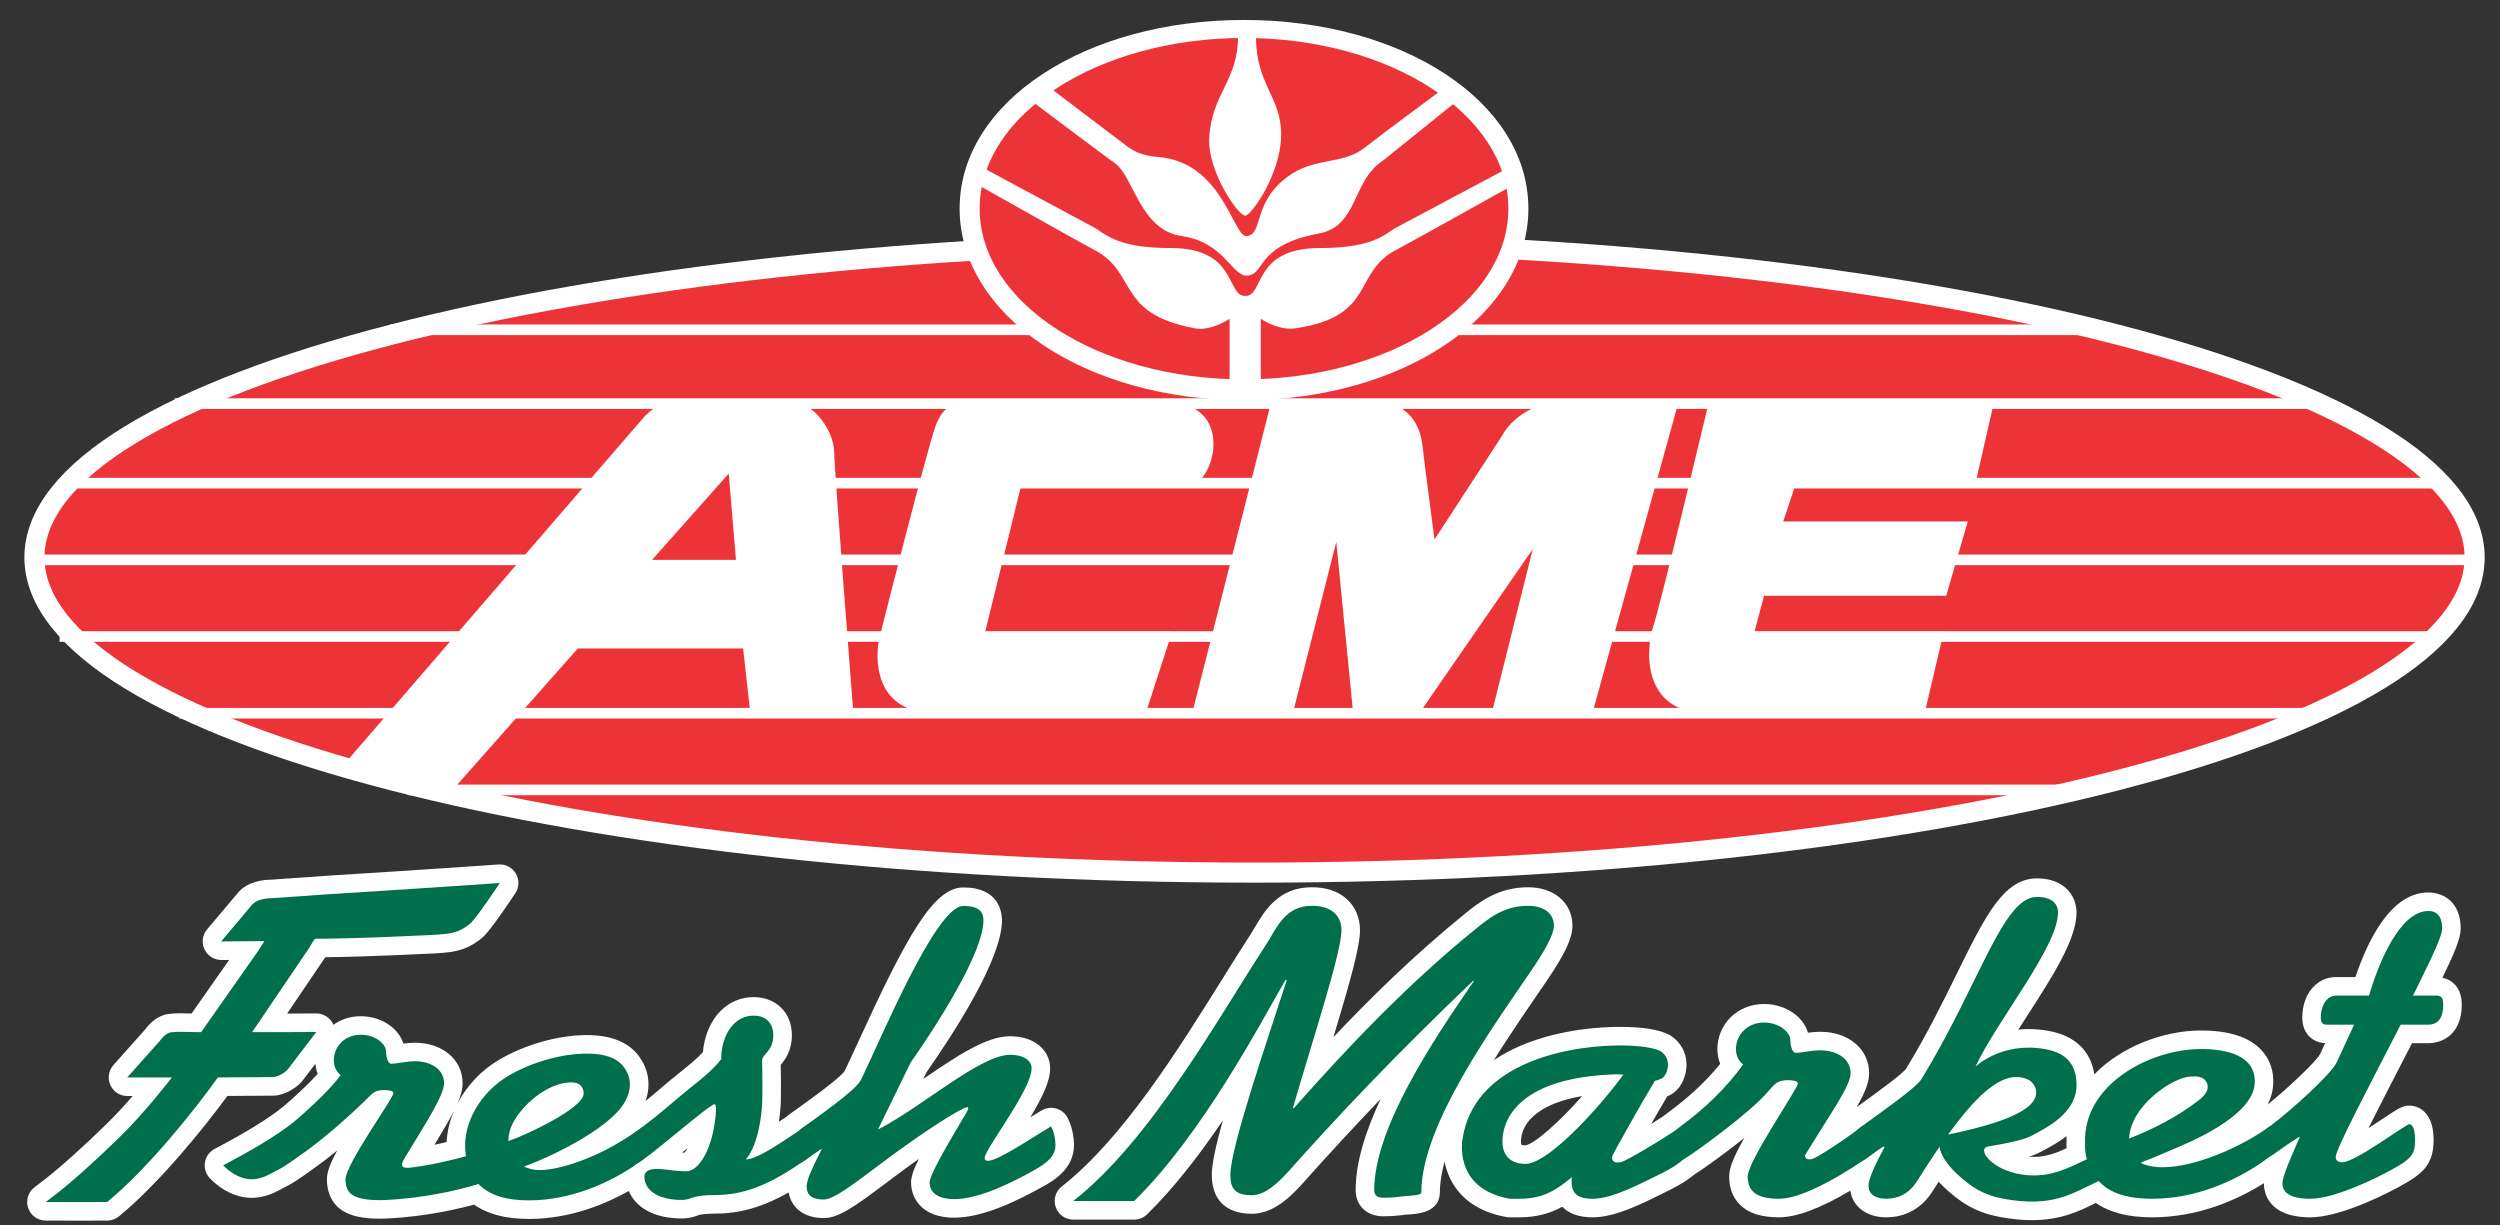 <?xml version="1.0" ?>
<!DOCTYPE svg
  PUBLIC '-//W3C//DTD SVG 1.1//EN'
  'http://www.w3.org/Graphics/SVG/1.1/DTD/svg11.dtd'>
<svg xmlns="http://www.w3.org/2000/svg" xmlns:xlink="http://www.w3.org/1999/xlink" xmlns:serif="http://www.serif.com/" viewBox="0 0 153 75" version="1.1" xml:space="preserve" style="fill-rule:evenodd;clip-rule:evenodd;stroke-linecap:square;stroke-miterlimit:3;">
	<rect x="0" y="0" width="153" height="75" fill="#333333" stroke="none"/>
	<g transform="matrix(1,0,0,1,-84,-28)">
		<clipPath id="_clip1">
			<rect x="84.687" y="29.221" width="151.948" height="73.483"/>
		</clipPath>
		<g clip-path="url(#_clip1)">
			<path d="M149.682,102.639C149.198,102.639 148.767,102.332 148.609,101.874C148.451,101.416 148.6,100.908 148.982,100.61C152.703,97.693 156.077,92.289 158.788,87.946C159.409,86.951 159.996,86.011 160.541,85.174C160.628,85.042 160.718,84.889 160.813,84.727C161.381,83.761 162.239,82.299 164.282,82.299C165.156,82.3 165.866,82.535 166.394,82.997C166.936,83.47 167.233,84.158 167.232,84.935C167.233,85.931 166.623,88.091 165.607,91.472C167.923,89.022 170.626,86.375 173.622,83.948C174.529,83.214 175.659,82.301 177.529,82.301C179.121,82.301 180.232,83.268 180.235,84.652C180.233,85.405 179.785,86.368 178.69,87.982C178.484,88.287 178.258,88.615 178.02,88.962C175.814,92.178 172.12,97.56 172.121,100.968C172.111,102.197 170.784,102.285 170.284,102.319C170.211,102.323 170.14,102.328 170.078,102.334C169.923,102.349 169.807,102.363 169.707,102.375C169.382,102.413 169.173,102.435 168.636,102.435C167.651,102.435 166.966,101.78 166.966,100.843C166.967,99.136 167.57,97.226 168.501,95.251C166.87,96.95 165.291,98.663 163.626,100.531C163.619,100.539 163.612,100.547 163.605,100.555C163.035,101.159 161.975,102.283 160.616,102.283C159.034,102.28 158.164,101.436 158.162,99.904C158.163,99.237 158.414,98.084 158.838,96.569C157.452,98.62 155.877,100.676 154.204,102.315C153.992,102.523 153.707,102.639 153.41,102.639L149.682,102.639Z" style="fill:rgb(254,254,254);fill-rule:nonzero;"/>
			<path d="M179.099,84.654C179.098,83.892 178.473,83.436 177.532,83.436C176.121,83.436 175.277,84.07 174.336,84.831C170.169,88.205 166.505,92.063 163.184,95.818L163.122,95.818C164.436,91.302 166.098,86.275 166.096,84.933C166.098,84.045 165.501,83.436 164.282,83.435C162.621,83.435 162.12,84.832 161.493,85.795C158.579,90.26 154.443,97.773 149.682,101.503L153.41,101.504C157.608,97.392 161.179,90.542 162.683,87.953L162.745,88.002C161.616,91.506 159.299,98.202 159.298,99.903C159.299,100.715 159.55,101.146 160.615,101.147C161.462,101.148 162.275,100.309 162.778,99.776C166.033,96.123 169.324,92.647 174.149,88.027L174.21,88.029C171.641,91.759 168.103,97.062 168.102,100.843C168.102,101.149 168.29,101.301 168.636,101.299C169.323,101.299 169.374,101.262 169.967,101.204C170.342,101.167 170.984,101.174 170.986,100.969C170.985,96.835 175.463,90.718 177.751,87.344C178.439,86.329 179.098,85.237 179.099,84.654Z" style="fill:rgb(0,111,76);fill-rule:nonzero;"/>
			<path d="M177.11,98.056C177.14,98.072 177.222,98.097 177.339,98.097C177.898,98.025 179.402,96.689 180.83,95.081C178.974,95.4 178.055,96.025 177.601,96.555C177.051,97.197 177.078,97.832 177.087,97.932C177.09,97.949 177.088,97.941 177.091,97.97C177.097,98.017 177.105,98.044 177.11,98.056ZM208.175,98.79C208.273,98.798 208.37,98.801 208.465,98.801C209.212,98.801 209.822,98.573 210.472,98.276C210.468,98.167 210.467,98.048 210.47,97.92C210.467,97.791 210.468,97.664 210.473,97.537C210.011,97.888 209.563,98.132 209.282,98.285L209.127,98.369C208.838,98.531 208.592,98.659 208.175,98.79ZM208.352,102.673C207.749,102.673 207.117,102.611 206.42,102.483C204.841,102.193 203.9,101.54 202.894,100.58C202.818,100.508 202.732,100.423 202.643,100.326C202.529,100.504 202.412,100.688 202.292,100.879C201.624,101.939 200.633,102.5 199.425,102.5C198.239,102.5 197.381,101.842 197.24,100.867C195.413,101.951 193.947,102.5 192.871,102.5C191.782,102.5 191,102.246 190.479,101.723C190.044,101.287 189.824,100.705 189.826,99.991C189.826,99.481 190.087,98.823 190.749,97.648C189.529,98.621 188.235,99.541 187.654,99.91C187.316,100.197 186.878,100.475 186.285,100.778C186.278,100.782 186.27,100.786 186.263,100.789C186.094,100.871 185.916,100.96 185.73,101.053C184.435,101.697 182.823,102.5 181.476,102.501C180.644,102.5 180.033,102.288 179.61,101.852C178.92,102.233 178.092,102.5 176.995,102.501L176.401,102.502C176.334,102.502 176.267,102.496 176.201,102.484C174.755,102.226 173.685,101.591 173.02,100.598C172.108,99.234 172.342,97.73 172.401,97.431C173.179,92.712 178.315,90.936 182.868,90.848C182.955,90.847 183.047,90.846 183.143,90.846C184.545,90.846 185.566,91.011 186.176,91.338C186.215,91.358 186.252,91.381 186.288,91.406C186.867,91.807 187.196,92.411 187.214,93.106C187.232,93.801 186.93,94.492 186.445,94.867C186.326,94.959 186.182,95.034 186.034,95.096C185.74,95.59 185.391,96.195 185.053,96.788C185.328,96.617 185.58,96.456 185.776,96.323C185.811,96.298 185.846,96.271 185.881,96.245C185.916,96.218 185.951,96.192 185.986,96.166C186.01,96.146 186.034,96.126 186.06,96.108C187.356,95.16 188.415,94.173 189.277,93.109C189.164,92.828 189.104,92.521 189.104,92.203C189.103,91.486 189.394,90.78 189.903,90.27C190.435,89.738 191.166,89.445 191.963,89.445C192.653,89.445 193.315,89.661 193.828,90.053C194.249,90.375 194.533,90.779 194.644,91.201C194.88,91.171 195.14,91.145 195.406,91.145C197.137,91.145 198.391,92.209 198.391,93.676C198.392,94.261 198.116,94.906 197.625,95.758L197.742,95.673C198.579,95.07 200.312,93.822 200.634,93.434C201.917,91.333 202.905,89.324 203.777,87.55C205.492,84.062 206.625,81.758 208.661,81.756C210.333,81.758 211.082,82.811 211.084,83.854C211.083,85.482 209.612,87.765 208.054,90.184C207.877,90.458 207.699,90.735 207.523,91.01C207.726,90.99 207.937,90.979 208.155,90.979C208.559,90.979 208.973,91.017 209.384,91.091C210.99,91.384 211.957,92.317 212.172,93.752C212.176,93.748 212.18,93.743 212.184,93.739C213.758,92.116 216.316,91.067 218.702,91.066C220.402,91.066 221.64,91.464 222.383,92.248C222.91,92.804 223.166,93.537 223.122,94.365C223.1,94.787 222.984,95.2 222.774,95.602C224.036,94.588 225.736,92.972 225.982,92.525L226.298,91.841C225.592,91.807 224.903,91.32 224.899,90.279C224.9,88.839 225.773,87.797 226.975,87.795L228.153,87.795C228.96,85.401 230.377,82.619 232.614,82.619C233.527,82.619 234.593,83.195 234.595,84.819C234.595,85.412 234.235,86.278 233.478,87.835C234.085,87.969 234.662,88.451 234.66,89.491C234.661,91.223 233.56,91.841 232.617,91.843L231.615,91.844L231.236,92.577C230.468,94.062 229.593,95.753 228.955,97.039C229.275,96.832 229.571,96.636 229.777,96.499C230.82,95.807 231.037,95.662 231.456,95.662C231.706,95.663 232.933,95.767 232.937,97.761C232.933,99.241 232.306,99.828 230.902,100.589C230.564,100.778 227.423,102.5 225.379,102.501C222.755,102.497 222.55,100.912 222.55,100.427C222.55,100.422 222.55,100.418 222.55,100.413C220.96,101.411 218.569,102.5 215.707,102.5C214.262,102.5 213.128,102.211 212.266,101.622C212.254,101.628 212.242,101.634 212.229,101.64C211.242,102.124 210.124,102.673 208.352,102.673Z" style="fill:rgb(254,254,254);fill-rule:nonzero;"/>
			<path d="M218.068,93.888C218.178,93.888 218.731,93.795 218.988,94.151C219.448,94.786 218.506,95.375 218.418,95.443C217.258,96.341 215.68,97.152 214.301,97.677C214.388,95.618 217.071,93.888 218.068,93.888ZM233.525,89.488C233.526,89.058 233.399,88.932 233.116,88.931L231.676,88.93C232.301,87.638 233.46,85.429 233.46,84.82C233.459,84.212 233.243,83.754 232.615,83.754C230.796,83.754 229.545,87.205 229.2,88.247L228.982,88.931L226.977,88.93C226.444,88.931 226.036,89.465 226.035,90.275C226.037,90.581 226.131,90.708 226.382,90.708L228.073,90.709L227.006,93.016C226.665,93.752 224.153,96.007 222.996,96.867C221.157,98.234 218.307,99.438 216.331,99.437C215.549,99.436 214.897,99.184 215.067,99.123C215.615,98.926 216.023,98.756 217.148,98.269C217.805,97.984 221.879,96.363 221.989,94.304C222.08,92.583 220.268,92.202 218.703,92.201C215.541,92.203 211.498,94.392 211.606,97.918C211.584,98.707 211.736,98.939 211.716,98.948C210.621,99.452 209.58,100.049 208.043,99.919C205.968,99.744 204.907,98.298 205.677,98.166C207.897,97.787 208.141,97.619 208.627,97.349C209.195,97.033 211.026,96.136 211.08,94.516C211.124,93.202 210.509,92.45 209.182,92.209C206.497,91.721 204.895,93.285 204.895,93.285C206.212,90.466 209.948,85.935 209.949,83.856C209.948,83.297 209.57,82.893 208.662,82.892C206.562,82.894 205.185,88.17 201.585,94.056C201.273,94.558 199.2,96.019 198.001,96.887C197.866,96.97 197.687,97.133 197.392,97.354C196.732,97.838 195.212,98.854 194.908,98.929C194.565,99.014 194.39,98.853 194.5,98.651C194.512,98.628 194.594,98.497 194.72,98.295C196.128,95.986 197.257,94.437 197.256,93.675C197.256,92.815 196.443,92.28 195.409,92.28C194.846,92.281 194.251,92.433 193.906,92.433C193.625,92.432 193.561,91.797 193.561,91.596C193.561,91.241 192.967,90.581 191.963,90.58C190.899,90.58 190.239,91.367 190.24,92.204C190.24,92.534 190.366,92.915 190.679,93.144C189.677,94.539 188.394,95.808 186.731,97.024C186.728,97.028 186.725,97.032 186.723,97.035C186.626,97.103 186.525,97.184 186.425,97.255C185.641,97.786 183.556,99.038 183.219,99.115C182.625,99.251 182.631,98.869 182.685,98.718C182.737,98.575 184.424,95.556 185.272,94.16L184.287,92.928C184.035,92.929 183.871,93.337 183.684,93.284C182.649,94.884 178.939,99.234 177.341,99.233C176.837,99.233 176.074,99.033 175.964,98.102C175.964,98.102 175.307,94.051 182.727,93.753C184.012,93.701 185.109,94.185 185.109,94.185C185.202,94.185 185.631,94.061 185.751,93.968C186.053,93.736 186.354,92.832 185.642,92.339C185.053,92.025 183.713,91.968 182.89,91.984C179.291,92.053 174.212,93.339 173.519,97.635C173.519,97.635 172.843,100.73 176.401,101.366L176.994,101.365C178.438,101.364 179.255,100.831 180.191,100.046C180.128,100.883 180.348,101.364 181.476,101.365C182.728,101.364 184.513,100.376 185.768,99.768C186.341,99.474 186.722,99.223 186.977,98.995C187.861,98.45 191.164,96.05 192.212,94.793C192.652,94.285 192.808,94.107 193.436,94.107C193.749,94.107 194.03,94.158 194.031,94.311C194.031,94.616 190.962,99.056 190.962,99.994C190.96,100.907 191.493,101.364 192.87,101.364C194.149,101.365 196.199,100.246 197.961,99.067C198.283,98.905 198.782,98.455 199.264,98.168L199.327,98.218C199.108,98.651 198.355,99.97 198.355,100.579C198.356,101.112 198.825,101.364 199.421,101.364C200.142,101.365 200.826,101.077 201.331,100.274C204.129,95.83 206.301,93.208 208.13,94.078C208.357,94.186 208.545,94.441 208.597,94.691C208.89,96.093 205.648,96.94 202.924,97.5C202.265,98.185 203.194,99.297 203.678,99.758C204.62,100.656 205.386,101.138 206.626,101.366C209.723,101.935 210.905,100.963 212.439,100.284C212.811,100.678 213.596,101.365 215.705,101.364C218.367,101.365 220.685,100.295 222.252,99.254C222.335,99.193 222.799,98.876 222.865,98.816C223.229,98.621 223.643,98.246 224.69,97.584L224.751,97.583C224.218,98.8 223.689,99.969 223.686,100.426C223.686,101.214 224.628,101.364 225.379,101.365C226.914,101.365 229.544,100.047 230.362,99.59C231.675,98.879 231.8,98.574 231.802,97.763C231.801,97.103 231.643,96.798 231.457,96.798C231.238,96.797 228.135,99.132 227.352,99.132C227.101,99.133 226.946,99.031 226.946,98.802C226.947,98.344 229.013,94.412 230.924,90.708L232.615,90.708C233.276,90.706 233.525,90.201 233.525,89.488Z" style="fill:rgb(0,111,76);fill-rule:nonzero;"/>
			<path d="M160.427,81.404C201.665,81.404 235.097,72.768 235.097,62.115C235.097,51.463 201.665,42.825 160.427,42.825C119.188,42.825 85.757,51.463 85.757,62.115C85.757,72.768 119.188,81.404 160.427,81.404Z" style="fill:rgb(236,52,56);fill-rule:nonzero;"/>
			<path d="M95.304,71.649L226.133,71.649" style="fill-rule:nonzero;stroke:rgb(254,254,254);stroke-width:0.65px;"/>
			<path d="M108.217,48.183L213.227,48.183" style="fill-rule:nonzero;stroke:rgb(254,254,254);stroke-width:0.65px;"/>
			<path d="M88.089,57.569L169.227,57.569" style="fill-rule:nonzero;stroke:rgb(254,254,254);stroke-width:0.65px;"/>
			<path d="M175.973,57.569L233.172,57.569" style="fill-rule:nonzero;stroke:rgb(254,254,254);stroke-width:0.65px;"/>
			<path d="M86.036,62.263L163.947,62.263" style="fill-rule:nonzero;stroke:rgb(254,254,254);stroke-width:0.65px;"/>
			<path d="M180.141,62.263L235.287,62.263" style="fill-rule:nonzero;stroke:rgb(254,254,254);stroke-width:0.65px;"/>
			<path d="M87.974,66.956L162.774,66.956" style="fill-rule:nonzero;stroke:rgb(254,254,254);stroke-width:0.65px;"/>
			<path d="M179.786,66.956L233.172,66.956" style="fill-rule:nonzero;stroke:rgb(254,254,254);stroke-width:0.65px;"/>
			<path d="M109.266,76.342L211.76,76.342" style="fill-rule:nonzero;stroke:rgb(254,254,254);stroke-width:0.65px;"/>
			<path d="M206.04,52.582L188.587,52.582C188.587,52.582 185.641,64.939 185.213,66.222C184.627,67.982 184.627,71.502 188.294,71.649L201.787,71.649L202.96,66.662L191.374,66.662L191.96,64.462L203.107,64.462L204.427,59.915L193.134,59.915L193.866,57.715L204.867,57.715L206.04,52.582Z" style="fill:rgb(254,254,254);fill-rule:nonzero;"/>
			<path d="M125.96,52.582C124.786,52.582 124.2,52.729 123.466,53.462L105.171,74.642L111.44,76.635L119.36,67.688L129.48,67.688L129.92,71.649L136.226,71.649C136.226,71.649 135.053,56.689 135.053,55.662C135.053,54.635 134.026,52.435 131.827,52.435L125.96,52.582Z" style="fill:rgb(254,254,254);fill-rule:nonzero;"/>
			<path d="M128.6,56.982L123.907,62.262L129.04,62.262L128.6,56.982Z" style="fill:rgb(236,52,56);fill-rule:nonzero;"/>
			<path d="M160.777,81.404C202.015,81.404 235.447,72.768 235.447,62.115C235.447,51.463 202.015,42.825 160.777,42.825C119.538,42.825 86.107,51.463 86.107,62.115C86.107,72.768 119.538,81.404 160.777,81.404Z" style="fill:none;stroke:rgb(254,254,254);stroke-width:1.23px;"/>
			<path d="M95.015,52.701L226.133,52.701" style="fill-rule:nonzero;stroke:rgb(254,254,254);stroke-width:0.65px;"/>
			<path d="M144.147,52.582C142.827,52.582 141.8,52.435 141.214,54.195C140.627,55.956 138.134,65.782 137.84,66.955C137.547,68.128 137.401,71.502 141.067,71.649L154.12,71.649L155.734,66.662L144.294,66.662L146.494,57.715L156.76,57.715C158.227,57.715 159.694,52.875 155.587,52.582L144.147,52.582Z" style="fill:rgb(254,254,254);fill-rule:nonzero;"/>
			<path d="M161.82,52.509L156.98,71.576L163.14,71.576L165.78,61.162L166.806,71.576L170.914,71.576L177.806,61.602L175.313,71.576L181.473,71.576L186.753,52.509L179.86,52.509C178.687,52.509 176.78,53.096 175.9,54.709L171.792,61.016C171.792,61.016 171.206,56.616 171.059,55.296C170.914,53.976 170.18,52.363 167.393,52.509L161.82,52.509Z" style="fill:rgb(254,254,254);fill-rule:nonzero;"/>
			<path d="M142.729,40.77C142.729,47.344 150.472,52.494 160.133,52.494C169.794,52.494 177.537,47.344 177.537,40.77C177.537,34.196 169.794,29.221 160.133,29.221C150.472,29.221 142.729,34.196 142.729,40.77Z" style="fill:rgb(254,254,254);fill-rule:nonzero;"/>
			<path d="M160.134,51.218C169.069,51.218 176.312,46.541 176.312,40.77C176.312,35.001 169.069,30.323 160.134,30.323C151.199,30.323 143.955,35.001 143.955,40.77C143.955,46.541 151.199,51.218 160.134,51.218Z" style="fill:rgb(236,52,56);fill-rule:nonzero;"/>
			<path d="M161.16,51.467L161.16,47.506C161.16,47.506 162.204,48.253 163.287,48.093C168.265,47.36 166.733,44.647 169.52,43.253C169.993,43.016 176.266,39.513 176.266,39.513C176.266,39.513 176.193,38.853 176.046,38.413L169.3,42.007C168.493,42.593 167.54,43.18 164.753,43.18C160.646,43.18 161.38,46.15 160.207,46.113C159.033,46.113 159.73,43.18 155.66,43.18C152.873,43.18 151.92,42.593 151.113,42.007L144.293,38.34C144.147,38.78 144.073,39.44 144.073,39.44C144.073,39.44 150.42,43.016 150.893,43.253C153.68,44.647 152.222,47.182 157.126,48.093C158.145,48.282 159.252,47.506 159.252,47.506L159.252,51.467C159.986,51.54 161.16,51.467 161.16,51.467Z" style="fill:rgb(254,254,254);fill-rule:nonzero;"/>
			<path d="M160.28,42.447C159.475,42.501 158.814,37.89 154.854,37.607C153.827,37.534 153.24,37.167 152.873,36.874L148.327,33.427L147.3,34.307C147.3,34.307 151.726,37.639 152.214,37.973C153.387,38.78 153.754,42.08 156.32,42.447C158.887,42.814 159.4,44.867 160.28,44.867C161.454,44.867 160.791,43.023 164.68,42.3C167.169,41.837 166.689,39.102 168.64,37.827L172.967,34.344L172.087,33.61C172.087,33.61 168.028,36.619 167.541,37.02C166.294,38.047 164.591,37.647 163.067,38.634C160.573,40.247 161.38,42.374 160.28,42.447Z" style="fill:rgb(254,254,254);fill-rule:nonzero;"/>
			<path d="M159.767,30.237L160.866,30.237C160.866,33.17 162.407,33.94 162.407,36.214C162.407,38.635 160.573,41.201 160.207,41.201C159.767,41.201 157.896,38.485 158.006,36.434C158.154,33.72 159.767,32.95 159.767,30.237Z" style="fill:rgb(254,254,254);fill-rule:nonzero;"/>
			<path d="M111.786,95.982C111.507,96.534 111.111,97.203 110.589,98.062C110.777,98.022 110.965,97.979 111.152,97.934C111.21,97.92 111.271,97.906 111.334,97.891C111.365,97.249 111.522,96.601 111.786,95.982ZM125.743,98.538C125.789,98.54 125.835,98.542 125.882,98.543C125.937,98.489 126.01,98.392 126.089,98.255C125.969,98.353 125.853,98.448 125.743,98.538ZM89.078,102.705C88,102.705 86.794,102.7 86.794,102.7C86.306,102.699 85.873,102.385 85.72,101.921C85.567,101.457 85.728,100.947 86.12,100.655C86.123,100.652 86.47,100.393 86.876,100.073C87.804,99.34 89.023,98.242 90.499,96.81C91.061,96.263 91.628,95.643 92.12,95.076L91.789,95.076C91.341,95.076 90.936,94.813 90.753,94.405C90.57,93.997 90.643,93.519 90.941,93.185L92.896,90.988C93.109,90.701 93.597,90.156 94.282,90.058C94.495,90.027 94.76,90.012 95.071,90.012C95.291,90.012 95.476,90.02 95.541,90.023L95.725,90.026L98.023,86.749C98.023,86.749 97.57,86.753 97.562,86.753C97.532,86.752 97.503,86.751 97.473,86.749C97.046,86.721 96.666,86.455 96.498,86.061C96.33,85.667 96.394,85.212 96.669,84.884C98.227,83.033 98.53,82.673 98.609,82.583L98.608,82.582C99.245,81.892 100.259,81.838 100.554,81.838L100.565,81.838C103.202,81.646 105.366,81.501 107.791,81.356C110.004,81.222 114.467,80.909 114.512,80.906C114.539,80.904 114.565,80.903 114.592,80.903C114.994,80.903 115.368,81.117 115.573,81.467C115.79,81.841 115.777,82.306 115.538,82.667C115.219,83.147 114.142,84.753 113.656,85.251C113.429,85.483 113.229,85.611 113.053,85.723L112.984,85.767C112.96,85.783 112.934,85.798 112.909,85.812L112.89,85.823C112.609,85.986 112.23,86.165 111.544,86.267C111.115,86.331 110.222,86.371 108.68,86.436L107.959,86.467C106.842,86.516 105.241,86.567 103.905,86.584C103.857,86.664 103.808,86.739 103.753,86.81L101.571,90.032C101.571,90.032 103.356,90.022 103.358,90.022C103.789,90.022 104.182,90.266 104.374,90.652C104.385,90.673 104.395,90.695 104.404,90.717C104.876,90.378 105.456,90.194 106.077,90.193C107.429,90.193 108.428,91.008 108.687,91.867C108.906,91.839 109.146,91.816 109.392,91.815C111.083,91.815 112.307,92.853 112.312,94.283C112.313,94.65 112.213,95.043 112,95.531C112.564,94.451 113.456,93.491 114.565,92.846C116.17,91.913 118.163,91.353 119.894,91.347C119.895,91.347 119.911,91.347 119.912,91.347C121.396,91.347 122.468,91.78 123.098,92.636C123.705,93.46 123.844,94.417 123.51,95.379C123.872,95.086 124.227,94.785 124.581,94.48C124.922,94.187 125.25,93.924 125.567,93.669C126.13,93.217 126.629,92.816 127.019,92.391C127.085,91.584 127.384,90.611 128.071,89.899C128.621,89.329 129.328,89.026 130.116,89.023C131.497,89.023 132.46,89.979 132.464,91.347C132.467,92.316 132.031,92.878 131.779,93.171C131.78,93.194 131.78,93.219 131.781,93.244C131.79,93.727 131.805,94.534 131.784,95.476C131.78,95.595 131.759,96.056 131.669,96.653C131.679,96.646 131.689,96.64 131.698,96.634C131.857,96.528 132.004,96.43 132.132,96.347C132.177,96.303 132.223,96.263 132.272,96.226C132.282,96.218 132.293,96.21 132.303,96.202L132.625,95.973C133.297,95.494 135.328,94.048 135.681,93.566C135.902,93.118 136.198,92.471 136.54,91.725C139.518,85.219 141.15,82.316 142.945,82.311C142.946,82.311 142.962,82.311 142.963,82.311C145.145,82.311 145.319,83.845 145.321,84.316C145.328,86.65 142.459,91.11 140.708,93.613L140.503,94.033C142.568,92.623 144.353,91.423 145.804,91.419C147.498,91.419 148.267,92.434 148.269,93.376C148.272,94.158 147.798,95.145 147.054,96.379C147.184,96.298 147.299,96.226 147.396,96.168L147.745,95.959C147.924,95.852 148.126,95.797 148.329,95.797C148.447,95.797 148.565,95.815 148.679,95.852C148.991,95.953 149.244,96.185 149.373,96.486L149.468,96.707C149.627,97.081 149.727,97.604 149.729,98.075C149.733,99.582 148.368,100.323 147.785,100.639C146.347,101.442 144.211,102.518 142.404,102.523C140.453,102.523 139.76,101.364 139.757,100.371C139.756,100.047 139.878,99.639 140.229,98.929C140.064,99.045 139.893,99.168 139.714,99.297C139.198,99.669 138.709,100.037 138.236,100.392C136.301,101.844 135.331,102.543 134.427,102.546C133.027,102.546 132.409,101.768 132.265,100.981C130.681,101.875 129.286,102.269 127.779,102.273C127.193,102.274 126.937,102.319 126.797,102.354C126.764,102.365 126.733,102.376 126.701,102.387C126.493,102.461 126.179,102.571 125.73,102.571C123.915,102.571 122.871,101.815 122.48,100.888C121.065,101.685 118.907,102.591 116.406,102.599L116.382,102.599C114.959,102.599 113.849,102.311 113.014,101.722C112.217,101.941 111.302,102.138 110.356,102.292C109.76,102.389 109.15,102.464 108.544,102.515C108.316,102.534 108.089,102.55 107.863,102.562C107.67,102.573 107.439,102.584 107.18,102.584C105.843,102.584 104.953,102.273 104.46,101.634C104.161,101.247 104.009,100.758 104.007,100.183C104.006,99.753 104.188,99.234 104.637,98.41C104.243,98.733 103.828,99.057 103.411,99.359C102.113,100.302 101.822,100.462 101.337,100.709C101.239,100.758 101.13,100.814 100.991,100.889C100.757,101.015 100.133,101.309 99.397,101.309C99.314,101.309 99.231,101.305 99.148,101.298C97.804,101.172 96.904,100.178 96.806,100.066C96.578,99.804 96.483,99.452 96.547,99.111C96.61,98.77 96.827,98.477 97.134,98.315C99.125,97.268 100.557,96.379 101.391,95.674C101.418,95.652 101.441,95.632 101.461,95.616C101.849,95.285 102.779,94.452 103.442,93.722C103.369,93.526 103.322,93.318 103.302,93.103C103.302,93.103 102.507,94.146 102.503,94.151C102.432,94.241 102.226,94.473 101.843,94.702C101.46,94.933 101.075,95.015 100.966,95.035C100.902,95.046 100.837,95.053 100.771,95.053L97.917,95.072C96.456,97.063 93.731,100.43 91.279,102.441C91.081,102.604 90.834,102.694 90.577,102.699C90.327,102.703 89.822,102.705 89.078,102.705Z" style="fill:rgb(254,254,254);fill-rule:nonzero;"/>
			<path d="M115.317,97.757C115.231,97.786 115.151,97.812 115.109,97.83C115.111,97.481 115.207,97.105 115.352,96.804C115.894,95.677 117.484,94.244 118.97,94.241C119.461,94.239 119.702,94.507 119.722,94.894C119.772,95.846 115.934,97.554 115.317,97.757ZM108.763,98.874C108.764,98.872 108.765,98.87 108.767,98.867C110.115,96.646 111.179,95.017 111.177,94.286C111.174,93.458 110.389,92.948 109.397,92.949C108.854,92.952 108.283,93.101 107.952,93.101C107.68,93.102 107.618,92.492 107.618,92.297C107.617,91.955 107.042,91.325 106.079,91.327C105.055,91.329 104.426,92.087 104.429,92.892C104.429,93.208 104.551,93.575 104.852,93.792C104.069,94.888 102.189,96.486 102.189,96.486C101.95,96.682 101.021,97.553 97.663,99.319C97.663,99.319 98.324,100.079 99.254,100.166C99.722,100.21 100.2,100.025 100.452,99.889C101.182,99.495 101.131,99.61 102.744,98.44C104.065,97.481 105.475,96.205 106.332,95.372C106.794,94.923 106.903,94.713 107.504,94.711C107.805,94.71 108.076,94.758 108.077,94.905C108.078,95.197 105.14,99.278 105.143,100.179C105.144,100.496 105.211,100.748 105.359,100.94C105.807,101.52 107.186,101.462 107.8,101.428C108.016,101.416 108.233,101.4 108.449,101.382C109.026,101.334 109.602,101.263 110.174,101.17C111.049,101.028 111.983,100.834 112.835,100.592C112.984,100.549 113.133,100.506 113.282,100.46C113.965,101.172 115.032,101.466 116.402,101.463C118.962,101.455 121.276,100.376 122.779,99.373C122.834,99.332 122.879,99.294 122.926,99.255C123.557,98.98 127.411,95.58 127.729,95.58C127.79,95.58 127.82,95.701 127.821,95.897C127.822,96.287 127.703,97.017 127.614,97.41C127.346,98.529 126.748,99.676 125.995,99.679C125.272,99.681 124.701,99.537 124.188,99.539C123.826,99.539 123.436,99.64 123.437,100.004C123.44,100.929 124.404,101.439 125.729,101.435C126.06,101.435 126.241,101.337 126.481,101.263C126.752,101.189 127.114,101.138 127.776,101.136C129.432,101.132 130.905,100.591 132.829,99.294C132.856,99.275 132.879,99.259 132.906,99.238C133.111,99.151 133.447,98.878 133.893,98.573L134.309,98.29L134.036,98.841C133.753,99.411 133.365,100.206 133.366,100.608C133.368,101.17 133.73,101.412 134.423,101.41C135.175,101.407 136.918,99.915 139.05,98.374C141.634,96.514 143.016,95.753 143.197,95.754C143.227,95.753 143.258,95.802 143.258,95.874C143.259,95.973 140.89,99.709 140.892,100.367C140.895,101.122 141.618,101.389 142.401,101.387C143.966,101.383 146.012,100.328 147.243,99.641C148.144,99.152 148.595,98.713 148.594,98.078C148.592,97.725 148.512,97.36 148.424,97.153L148.329,96.932L147.981,97.141C147.175,97.625 145.07,99.039 144.472,99.041C144.321,99.041 144.261,98.993 144.26,98.871C144.258,98.334 147.138,94.694 147.134,93.378C147.133,92.963 146.74,92.551 145.807,92.554C144,92.559 140.457,95.713 137.812,97.085L137.752,97.087L139.727,93.034C141.286,90.812 144.191,86.317 144.186,84.319C144.184,83.88 144.003,83.441 142.948,83.445C141.262,83.45 137.916,91.602 136.688,94.09C136.389,94.725 133.956,96.414 132.965,97.124C132.929,97.152 132.899,97.186 132.871,97.222C132.132,97.682 130.467,98.921 129.636,98.962C130.386,98.131 130.621,96.254 130.649,95.45C130.676,94.231 130.641,93.228 130.64,92.913C130.638,92.497 131.331,92.35 131.328,91.35C131.327,90.739 130.994,90.157 130.12,90.158C128.676,90.163 128.108,91.773 128.142,92.821C127.435,93.725 126.406,94.407 125.322,95.341C123.595,96.826 122.025,98.056 119.886,98.913C118.938,99.292 117.881,99.606 116.999,99.609C116.675,99.61 116.345,99.525 116.074,99.397C116.119,99.377 116.164,99.357 116.209,99.337C116.291,99.301 116.373,99.27 116.455,99.242C117.166,98.998 121.31,97.191 122.272,95.382C122.625,94.718 122.688,93.994 122.184,93.308C121.728,92.689 120.891,92.479 119.898,92.481C118.372,92.487 116.575,92.991 115.135,93.827C113.396,94.838 112.314,96.755 112.481,98.467C112.49,98.566 112.502,98.663 112.517,98.76C112.445,98.782 112.372,98.803 112.299,98.824C112.031,98.9 111.691,98.971 111.419,99.037C110.702,99.211 109.979,99.346 109.248,99.443C108.84,99.496 108.347,99.55 108.763,98.874ZM101.328,91.168L99.316,91.168L99.43,91.168L102.842,86.129C102.941,86.021 103.144,85.583 103.285,85.453C104.645,85.447 106.551,85.391 107.91,85.332C109.537,85.261 110.917,85.211 111.377,85.144C112.014,85.049 112.244,84.88 112.367,84.813C112.556,84.691 112.686,84.618 112.844,84.457C113.292,83.997 114.592,82.038 114.592,82.038C114.592,82.038 110.104,82.353 107.859,82.488C105.323,82.641 103.133,82.788 100.599,82.973C100.297,82.965 99.726,83.044 99.443,83.351C99.44,83.354 97.538,85.614 97.538,85.614C97.554,85.616 97.57,85.617 97.586,85.617L99.995,85.596C100.058,85.599 100.119,85.601 100.179,85.603L99.789,86.209L96.31,91.168L96.208,91.168L95.504,91.157C95.504,91.157 94.857,91.122 94.443,91.181C94.113,91.228 93.783,91.7 93.783,91.7L91.789,93.939L94.521,93.939C94.521,93.939 92.909,96.051 91.29,97.624C90.396,98.491 88.857,99.955 87.58,100.963C87.155,101.298 86.799,101.564 86.799,101.564C86.799,101.564 89.795,101.575 90.559,101.563C93,99.56 95.86,96.013 97.334,93.939L100.764,93.917C100.764,93.917 101.023,93.87 101.259,93.728C101.506,93.58 101.613,93.445 101.613,93.445L103.358,91.157L101.328,91.168Z" style="fill:rgb(0,111,76);fill-rule:nonzero;"/>
		</g>
	</g>
</svg>